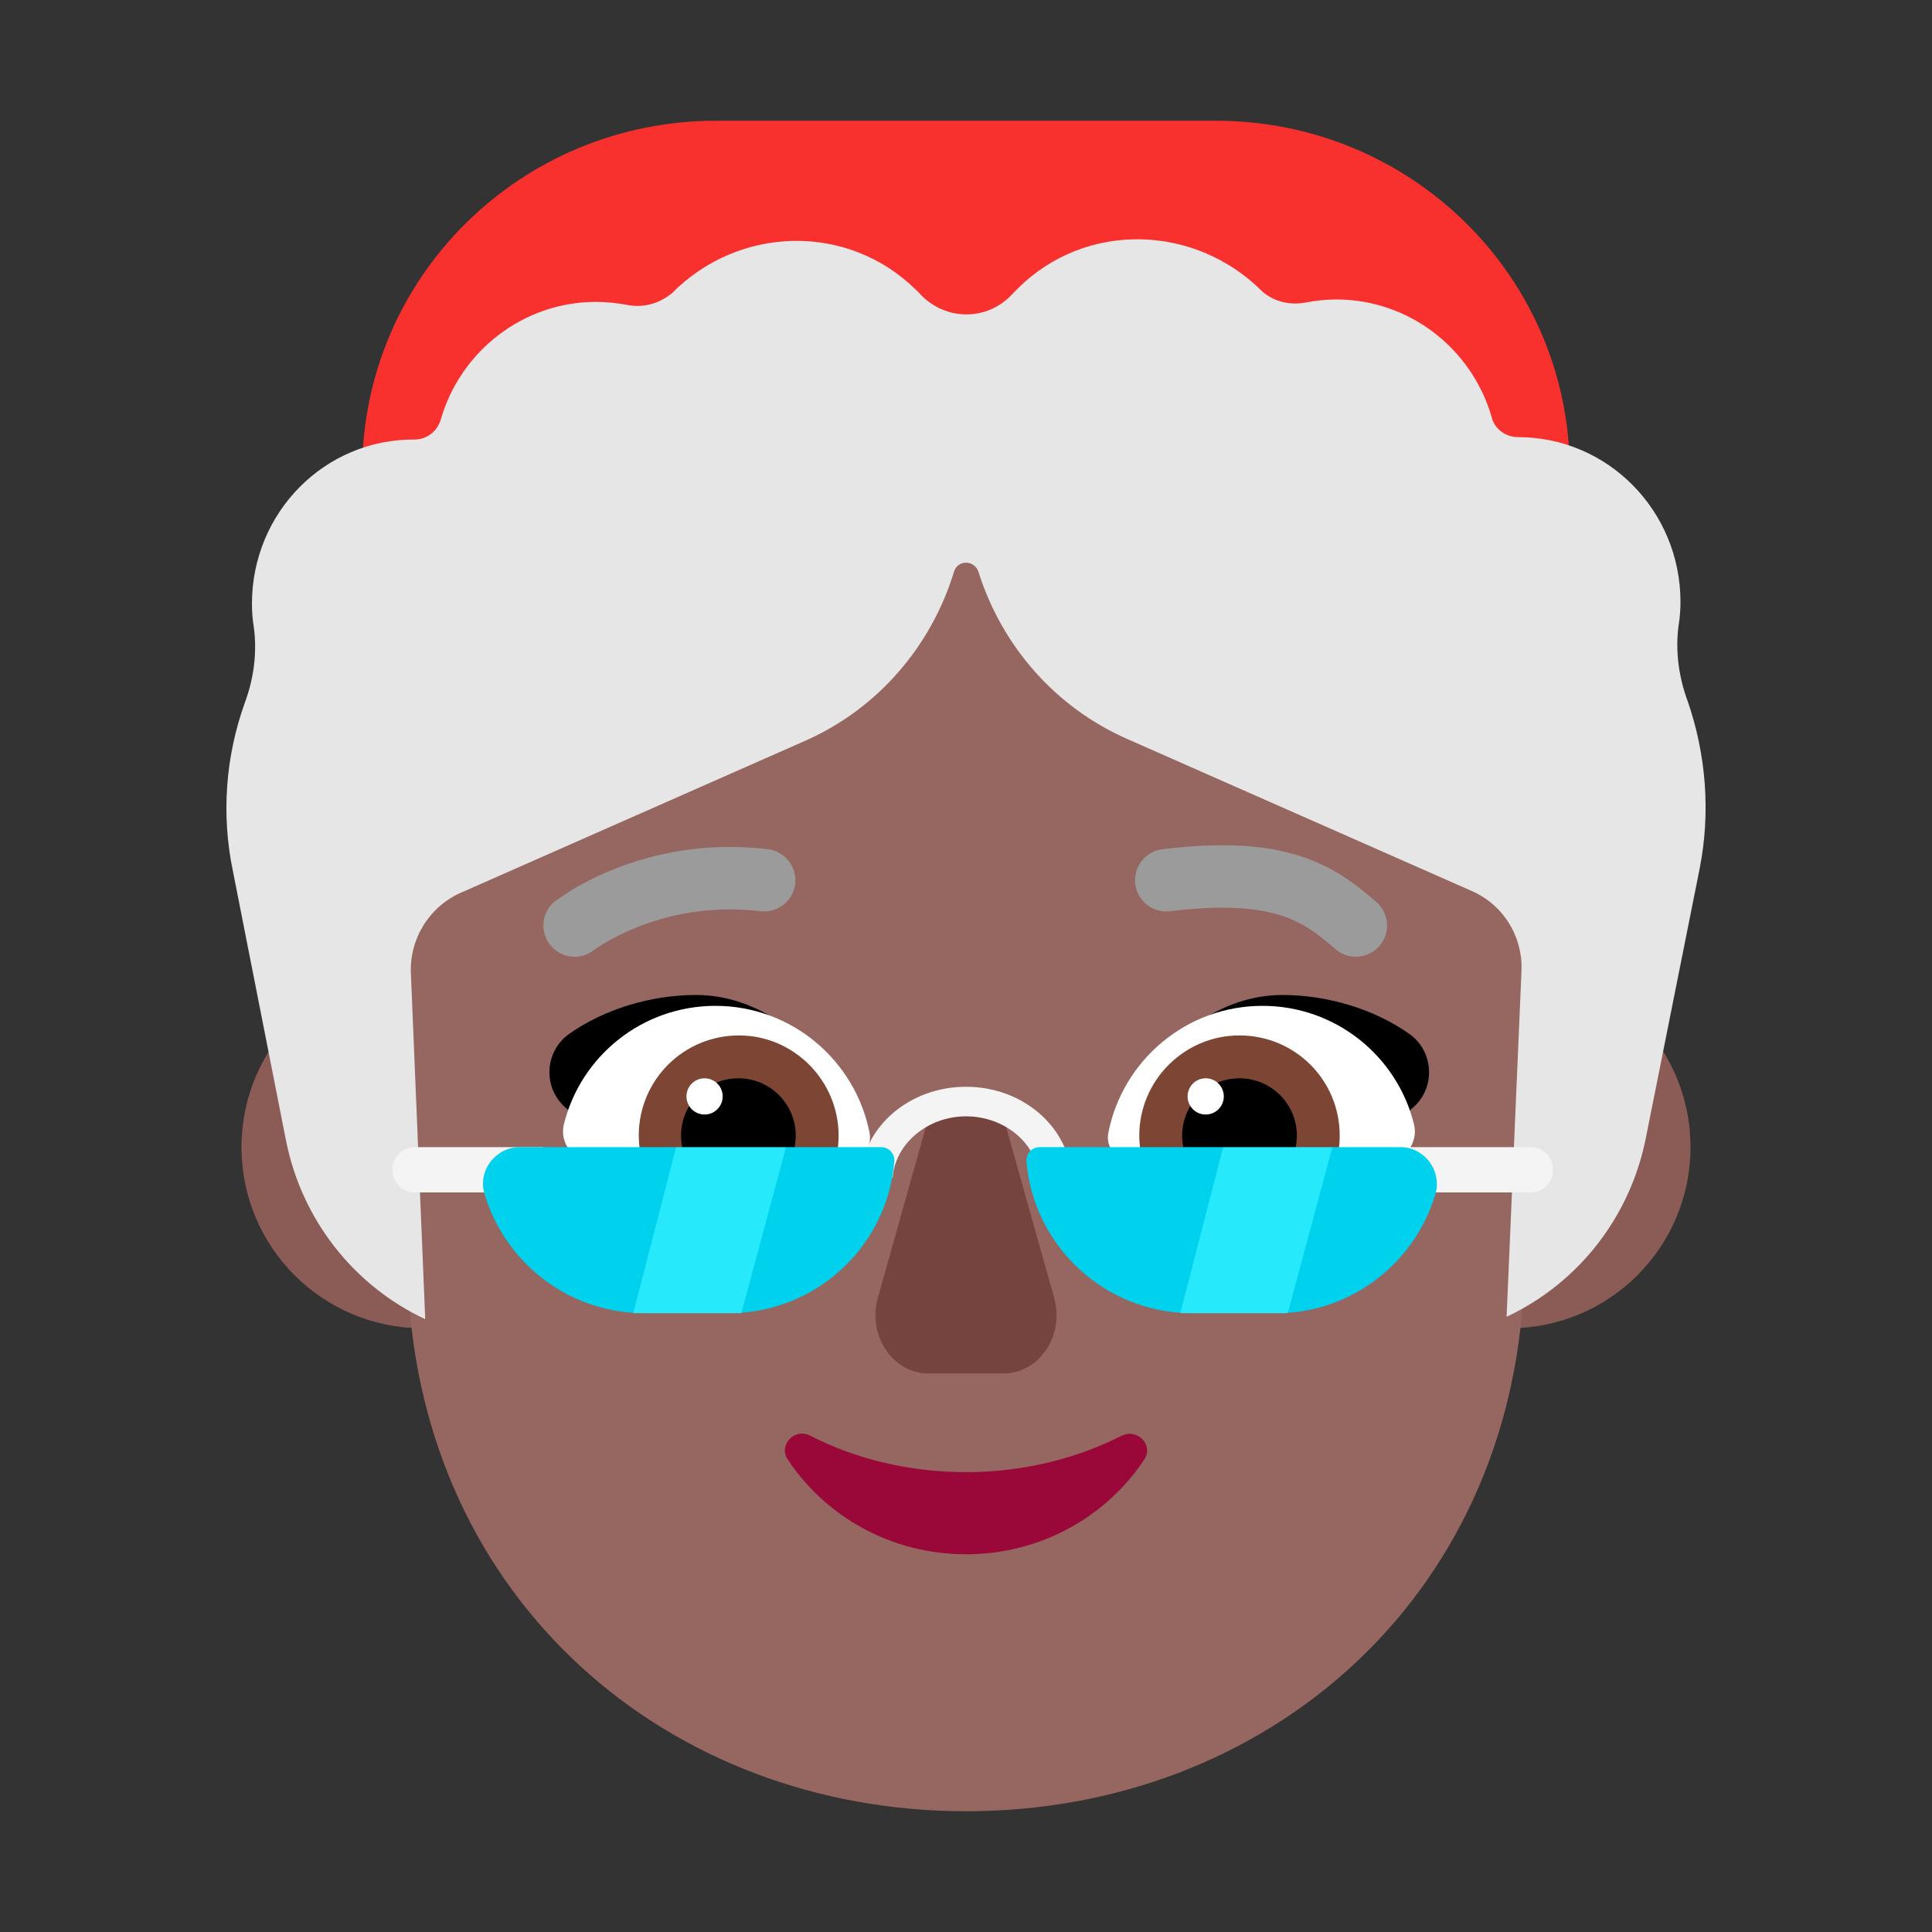 <svg viewBox="0 0 32 32" fill="none" xmlns="http://www.w3.org/2000/svg"><rect x="0" y="0" width="32" height="32" fill="#333333" stroke="none"/><path d="M7 22C8.657 22 10 20.657 10 19C10 17.343 8.657 16 7 16C5.343 16 4 17.343 4 19C4 20.657 5.343 22 7 22Z" fill="#8B5C56" /><path d="M25 22C26.657 22 28 20.657 28 19C28 17.343 26.657 16 25 16C23.343 16 22 17.343 22 19C22 20.657 23.343 22 25 22Z" fill="#8B5C56" /><path d="M26 11H6V7.802C6 4.594 8.62 2 11.86 2H20.14C23.38 2 26 4.594 26 7.802V11Z" fill="#F8312F" /><path d="M13.585 8.01C9.564 8.01 6.344 11.249 6.506 15.139L6.759 21.276C6.992 26.5 11.053 30 16.005 30C20.947 30 25.018 26.5 25.241 21.266L25.494 15.129C25.656 11.239 22.446 8 18.415 8H13.585V8.01Z" fill="#966661" /><path d="M16 24.383C15.048 24.383 14.165 24.162 13.419 23.779C13.164 23.644 12.889 23.932 13.046 24.172C13.674 25.121 14.764 25.744 16 25.744C17.237 25.744 18.326 25.121 18.954 24.172C19.111 23.932 18.836 23.654 18.581 23.779C17.825 24.162 16.942 24.383 16 24.383Z" fill="#990838" /><path d="M27.952 11.61C27.804 11.21 27.745 10.77 27.804 10.35C27.824 10.23 27.834 10.1 27.834 9.97C27.834 8.46 26.631 7.24 25.141 7.24C24.944 7.24 24.756 7.11 24.707 6.91C24.382 5.78 23.346 4.96 22.133 4.96C21.956 4.96 21.788 4.98 21.63 5.01C21.374 5.06 21.107 5 20.91 4.83C19.796 3.71 17.991 3.66 16.866 4.77C16.837 4.8 16.797 4.84 16.768 4.87C16.354 5.32 15.663 5.32 15.239 4.87C15.219 4.84 15.19 4.82 15.17 4.8C14.046 3.69 12.241 3.73 11.126 4.86C10.899 5.04 10.643 5.1 10.387 5.05C10.219 5.02 10.051 5 9.874 5C8.661 5 7.625 5.82 7.3 6.95C7.24 7.15 7.063 7.28 6.866 7.28C5.376 7.27 4.173 8.49 4.173 10C4.173 10.13 4.183 10.26 4.203 10.38C4.262 10.81 4.203 11.24 4.055 11.64C3.739 12.52 3.66 13.48 3.858 14.43L4.735 18.88C4.992 20.19 5.85 21.29 7.043 21.85L6.806 16.13C6.777 15.55 7.112 15.02 7.625 14.79L13.336 12.27C14.539 11.74 15.427 10.7 15.801 9.47C15.86 9.27 16.137 9.27 16.206 9.47C16.59 10.69 17.468 11.71 18.671 12.24L24.382 14.76C24.904 14.99 25.23 15.52 25.2 16.1L24.954 21.81C26.147 21.25 27.005 20.15 27.262 18.84L28.149 14.4C28.337 13.46 28.258 12.49 27.952 11.61Z" fill="#E6E6E6" /><path d="M15.384 18.495L14.539 21.501C14.368 22.115 14.782 22.748 15.375 22.748H16.625C17.21 22.748 17.633 22.124 17.462 21.501L16.616 18.495C16.427 17.832 15.573 17.832 15.384 18.495Z" fill="#75443E" /><path d="M14.786 19.5C14.83 18.941 15.366 18.49 16 18.49C16.634 18.49 17.17 18.931 17.214 19.5H17.75C17.706 18.667 16.941 18 16 18C15.059 18 14.294 18.667 14.25 19.5H14.786Z" fill="#F4F4F4" /><path d="M25.35 19.75H23V19H25.35C25.56 19 25.74 19.18 25.72 19.39C25.72 19.59 25.55 19.75 25.35 19.75Z" fill="#F4F4F4" /><path d="M9 19.75H6.872C6.672 19.75 6.502 19.59 6.502 19.39C6.482 19.18 6.662 19 6.872 19H9V19.75Z" fill="#F4F4F4" /><path d="M11.53 16.48C12.57 16.48 13.43 17.2 13.96 18.01C13.512 18.148 13.073 18.274 12.639 18.399C11.842 18.629 11.059 18.855 10.25 19.14L9.36 18.34C8.99 18.01 9.02 17.42 9.42 17.13C10.01 16.71 10.79 16.48 11.53 16.48Z" fill="black" /><path d="M21.24 16.48C20.2 16.48 19.34 17.2 18.81 18.01C19.258 18.148 19.696 18.274 20.131 18.399C20.927 18.629 21.711 18.855 22.52 19.14L23.41 18.34C23.78 18.01 23.75 17.42 23.35 17.13C22.76 16.71 21.98 16.48 21.24 16.48Z" fill="black" /><path d="M9.34 18.62C9.62 17.49 10.64 16.66 11.85 16.66C13.11 16.66 14.16 17.56 14.4 18.75C14.46 19.01 14.25 19.25 13.98 19.25H9.84C9.51 19.25 9.26 18.94 9.34 18.62Z" fill="white" /><path d="M23.42 18.62C23.14 17.49 22.12 16.66 20.91 16.66C19.65 16.66 18.6 17.56 18.36 18.75C18.3 19.01 18.51 19.25 18.78 19.25H22.92C23.25 19.25 23.5 18.94 23.42 18.62Z" fill="white" /><path d="M10.58 18.81C10.58 17.89 11.32 17.15 12.24 17.15C13.15 17.15 13.89 17.9 13.89 18.81C13.89 18.96 13.87 19.11 13.83 19.25H10.64C10.6 19.11 10.58 18.96 10.58 18.81Z" fill="#7D4533" /><path d="M22.19 18.81C22.19 17.89 21.45 17.15 20.53 17.15C19.61 17.15 18.87 17.9 18.87 18.81C18.87 18.96 18.89 19.11 18.93 19.25H22.13C22.17 19.11 22.19 18.96 22.19 18.81Z" fill="#7D4533" /><path d="M12.23 17.86C12.76 17.86 13.18 18.29 13.18 18.81C13.18 18.97 13.14 19.12 13.07 19.25H11.39C11.32 19.12 11.28 18.97 11.28 18.81C11.28 18.28 11.71 17.86 12.23 17.86Z" fill="black" /><path d="M20.53 17.86C20 17.86 19.58 18.29 19.58 18.81C19.58 18.97 19.62 19.12 19.69 19.25H21.37C21.44 19.12 21.48 18.97 21.48 18.81C21.48 18.28 21.05 17.86 20.53 17.86Z" fill="black" /><path d="M11.97 18.16C11.97 18.326 11.835 18.46 11.67 18.46C11.504 18.46 11.37 18.326 11.37 18.16C11.37 17.994 11.504 17.86 11.67 17.86C11.835 17.86 11.97 17.994 11.97 18.16Z" fill="white" /><path d="M20.27 18.16C20.27 18.326 20.136 18.46 19.97 18.46C19.804 18.46 19.67 18.326 19.67 18.16C19.67 17.994 19.804 17.86 19.97 17.86C20.136 17.86 20.27 17.994 20.27 18.16Z" fill="white" /><path d="M12.281 21.742C13.625 21.642 14.699 20.581 14.813 19.24C14.823 19.11 14.723 19 14.593 19L13.019 19L12.281 20.417V21.742Z" fill="#00D1ED" /><path d="M11.199 19H8.613C8.213 19 7.913 19.38 8.023 19.77C8.346 20.855 9.312 21.668 10.491 21.744L11.556 20.346L11.199 19Z" fill="#00D1ED" /><path d="M21.331 21.744C22.487 21.664 23.448 20.862 23.771 19.79C23.891 19.4 23.601 19 23.191 19L22.069 19L21.214 20.369L21.331 21.744Z" fill="#00D1ED" /><path d="M20.259 19L17.221 19C17.091 19 16.991 19.11 17.001 19.24C17.115 20.578 18.198 21.651 19.551 21.744L20.479 20.369L20.259 19Z" fill="#00D1ED" /><path d="M10.489 21.75L11.199 19H13.019L12.279 21.75H10.489Z" fill="#26EAFC" /><path d="M19.549 21.75L20.259 19H22.069L21.329 21.75H19.549Z" fill="#26EAFC" /><path d="M21.515 14.173C22.09 14.354 22.47 14.655 22.797 14.94C23.012 15.127 23.035 15.454 22.847 15.669C22.659 15.884 22.333 15.907 22.117 15.719C21.824 15.464 21.574 15.275 21.204 15.159C20.826 15.04 20.277 14.983 19.38 15.093C19.096 15.127 18.838 14.926 18.804 14.642C18.769 14.359 18.971 14.101 19.254 14.066C20.237 13.946 20.948 13.994 21.515 14.173Z" fill="#9B9B9B" /><path d="M10.193 14.387C9.888 14.507 9.646 14.636 9.478 14.736L9.2 14.921C8.974 15.097 8.934 15.422 9.109 15.647C9.284 15.872 9.607 15.913 9.833 15.739L9.838 15.735C9.844 15.731 9.854 15.723 9.869 15.713C9.898 15.693 9.945 15.662 10.009 15.624C10.136 15.548 10.327 15.446 10.571 15.35C11.061 15.157 11.758 14.991 12.594 15.093C12.878 15.127 13.136 14.926 13.17 14.642C13.205 14.359 13.003 14.101 12.72 14.066C11.676 13.939 10.803 14.147 10.193 14.387Z" fill="#9B9B9B" /></svg>